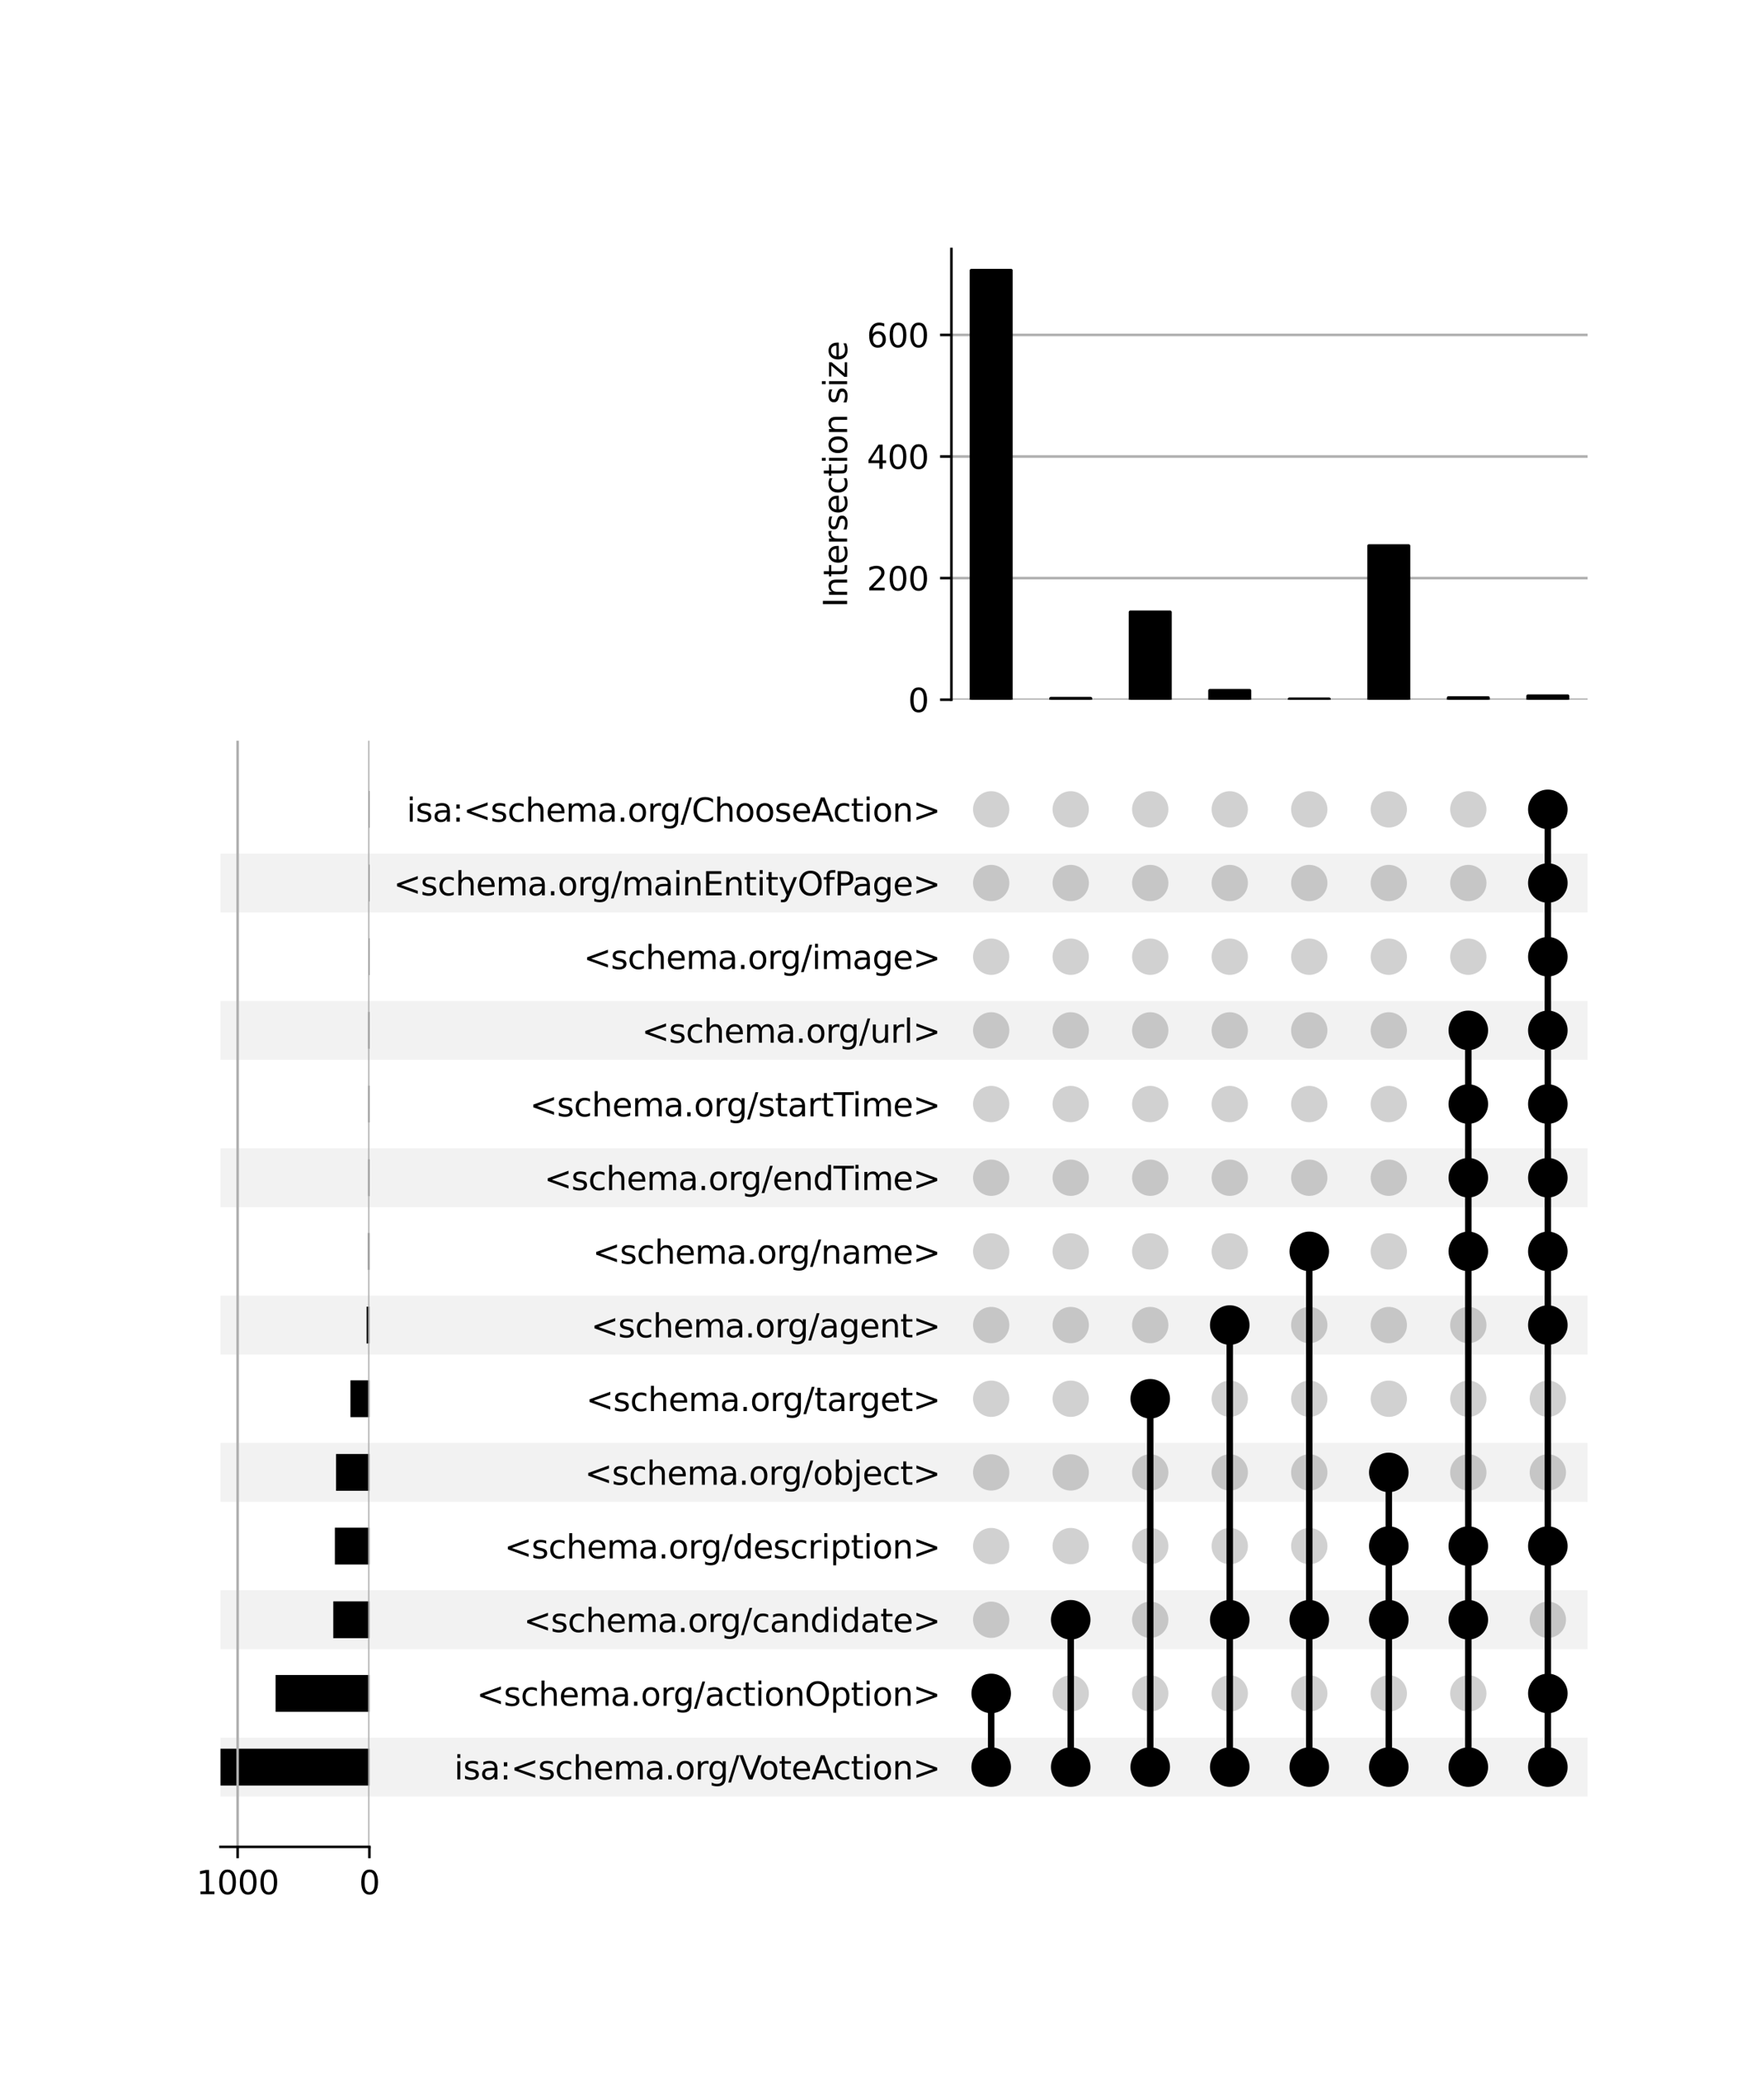 <?xml version="1.0" encoding="utf-8" standalone="no"?>
<!DOCTYPE svg PUBLIC "-//W3C//DTD SVG 1.1//EN"
  "http://www.w3.org/Graphics/SVG/1.1/DTD/svg11.dtd">
<svg xmlns:xlink="http://www.w3.org/1999/xlink" width="544pt" height="640pt" viewBox="0 0 544 640" xmlns="http://www.w3.org/2000/svg" version="1.1">
 <defs>
  <style type="text/css">*{stroke-linejoin: round; stroke-linecap: butt}</style>
 </defs>
 <g id="figure_1">
  <g id="patch_1">
   <path d="M 0 640 
L 544 640 
L 544 0 
L 0 0 
z
" style="fill: #ffffff"/>
  </g>
  <g id="axes_1">
   <g id="patch_2">
    <path d="M 68 554.092 
L 489.6 554.092 
L 489.6 535.915 
L 68 535.915 
z
" clip-path="url(#p12296c1cd5)" style="fill-opacity: 0.051"/>
   </g>
   <g id="patch_3">
    <path d="M 68 508.649 
L 489.6 508.649 
L 489.6 490.471 
L 68 490.471 
z
" clip-path="url(#p12296c1cd5)" style="fill-opacity: 0.051"/>
   </g>
   <g id="patch_4">
    <path d="M 68 463.205 
L 489.6 463.205 
L 489.6 445.027 
L 68 445.027 
z
" clip-path="url(#p12296c1cd5)" style="fill-opacity: 0.051"/>
   </g>
   <g id="patch_5">
    <path d="M 68 417.761 
L 489.6 417.761 
L 489.6 399.583 
L 68 399.583 
z
" clip-path="url(#p12296c1cd5)" style="fill-opacity: 0.051"/>
   </g>
   <g id="patch_6">
    <path d="M 68 372.317 
L 489.6 372.317 
L 489.6 354.14 
L 68 354.14 
z
" clip-path="url(#p12296c1cd5)" style="fill-opacity: 0.051"/>
   </g>
   <g id="patch_7">
    <path d="M 68 326.873 
L 489.6 326.873 
L 489.6 308.696 
L 68 308.696 
z
" clip-path="url(#p12296c1cd5)" style="fill-opacity: 0.051"/>
   </g>
   <g id="patch_8">
    <path d="M 68 281.43 
L 489.6 281.43 
L 489.6 263.252 
L 68 263.252 
z
" clip-path="url(#p12296c1cd5)" style="fill-opacity: 0.051"/>
   </g>
   <g id="matplotlib.axis_1"/>
   <g id="matplotlib.axis_2">
    <g id="ytick_1"/>
    <g id="ytick_2"/>
    <g id="ytick_3"/>
    <g id="ytick_4"/>
    <g id="ytick_5"/>
    <g id="ytick_6"/>
    <g id="ytick_7"/>
    <g id="ytick_8"/>
    <g id="ytick_9"/>
    <g id="ytick_10"/>
    <g id="ytick_11"/>
    <g id="ytick_12"/>
    <g id="ytick_13"/>
    <g id="ytick_14"/>
   </g>
  </g>
  <g id="axes_2">
   <g id="matplotlib.axis_3">
    <g id="ytick_15">
     <g id="line2d_1"/>
     <g id="text_1">
      <!-- isa:&lt;schema.org/VoteAction&gt; -->
      <g transform="translate(140.072 548.803) scale(0.1 -0.1)">
       <defs>
        <path id="DejaVuSans-69" d="M 603 3500 
L 1178 3500 
L 1178 0 
L 603 0 
L 603 3500 
z
M 603 4863 
L 1178 4863 
L 1178 4134 
L 603 4134 
L 603 4863 
z
" transform="scale(0.016)"/>
        <path id="DejaVuSans-73" d="M 2834 3397 
L 2834 2853 
Q 2591 2978 2328 3040 
Q 2066 3103 1784 3103 
Q 1356 3103 1142 2972 
Q 928 2841 928 2578 
Q 928 2378 1081 2264 
Q 1234 2150 1697 2047 
L 1894 2003 
Q 2506 1872 2764 1633 
Q 3022 1394 3022 966 
Q 3022 478 2636 193 
Q 2250 -91 1575 -91 
Q 1294 -91 989 -36 
Q 684 19 347 128 
L 347 722 
Q 666 556 975 473 
Q 1284 391 1588 391 
Q 1994 391 2212 530 
Q 2431 669 2431 922 
Q 2431 1156 2273 1281 
Q 2116 1406 1581 1522 
L 1381 1569 
Q 847 1681 609 1914 
Q 372 2147 372 2553 
Q 372 3047 722 3315 
Q 1072 3584 1716 3584 
Q 2034 3584 2315 3537 
Q 2597 3491 2834 3397 
z
" transform="scale(0.016)"/>
        <path id="DejaVuSans-61" d="M 2194 1759 
Q 1497 1759 1228 1600 
Q 959 1441 959 1056 
Q 959 750 1161 570 
Q 1363 391 1709 391 
Q 2188 391 2477 730 
Q 2766 1069 2766 1631 
L 2766 1759 
L 2194 1759 
z
M 3341 1997 
L 3341 0 
L 2766 0 
L 2766 531 
Q 2569 213 2275 61 
Q 1981 -91 1556 -91 
Q 1019 -91 701 211 
Q 384 513 384 1019 
Q 384 1609 779 1909 
Q 1175 2209 1959 2209 
L 2766 2209 
L 2766 2266 
Q 2766 2663 2505 2880 
Q 2244 3097 1772 3097 
Q 1472 3097 1187 3025 
Q 903 2953 641 2809 
L 641 3341 
Q 956 3463 1253 3523 
Q 1550 3584 1831 3584 
Q 2591 3584 2966 3190 
Q 3341 2797 3341 1997 
z
" transform="scale(0.016)"/>
        <path id="DejaVuSans-3a" d="M 750 794 
L 1409 794 
L 1409 0 
L 750 0 
L 750 794 
z
M 750 3309 
L 1409 3309 
L 1409 2516 
L 750 2516 
L 750 3309 
z
" transform="scale(0.016)"/>
        <path id="DejaVuSans-3c" d="M 4684 3150 
L 1459 2003 
L 4684 863 
L 4684 294 
L 678 1747 
L 678 2266 
L 4684 3719 
L 4684 3150 
z
" transform="scale(0.016)"/>
        <path id="DejaVuSans-63" d="M 3122 3366 
L 3122 2828 
Q 2878 2963 2633 3030 
Q 2388 3097 2138 3097 
Q 1578 3097 1268 2742 
Q 959 2388 959 1747 
Q 959 1106 1268 751 
Q 1578 397 2138 397 
Q 2388 397 2633 464 
Q 2878 531 3122 666 
L 3122 134 
Q 2881 22 2623 -34 
Q 2366 -91 2075 -91 
Q 1284 -91 818 406 
Q 353 903 353 1747 
Q 353 2603 823 3093 
Q 1294 3584 2113 3584 
Q 2378 3584 2631 3529 
Q 2884 3475 3122 3366 
z
" transform="scale(0.016)"/>
        <path id="DejaVuSans-68" d="M 3513 2113 
L 3513 0 
L 2938 0 
L 2938 2094 
Q 2938 2591 2744 2837 
Q 2550 3084 2163 3084 
Q 1697 3084 1428 2787 
Q 1159 2491 1159 1978 
L 1159 0 
L 581 0 
L 581 4863 
L 1159 4863 
L 1159 2956 
Q 1366 3272 1645 3428 
Q 1925 3584 2291 3584 
Q 2894 3584 3203 3211 
Q 3513 2838 3513 2113 
z
" transform="scale(0.016)"/>
        <path id="DejaVuSans-65" d="M 3597 1894 
L 3597 1613 
L 953 1613 
Q 991 1019 1311 708 
Q 1631 397 2203 397 
Q 2534 397 2845 478 
Q 3156 559 3463 722 
L 3463 178 
Q 3153 47 2828 -22 
Q 2503 -91 2169 -91 
Q 1331 -91 842 396 
Q 353 884 353 1716 
Q 353 2575 817 3079 
Q 1281 3584 2069 3584 
Q 2775 3584 3186 3129 
Q 3597 2675 3597 1894 
z
M 3022 2063 
Q 3016 2534 2758 2815 
Q 2500 3097 2075 3097 
Q 1594 3097 1305 2825 
Q 1016 2553 972 2059 
L 3022 2063 
z
" transform="scale(0.016)"/>
        <path id="DejaVuSans-6d" d="M 3328 2828 
Q 3544 3216 3844 3400 
Q 4144 3584 4550 3584 
Q 5097 3584 5394 3201 
Q 5691 2819 5691 2113 
L 5691 0 
L 5113 0 
L 5113 2094 
Q 5113 2597 4934 2840 
Q 4756 3084 4391 3084 
Q 3944 3084 3684 2787 
Q 3425 2491 3425 1978 
L 3425 0 
L 2847 0 
L 2847 2094 
Q 2847 2600 2669 2842 
Q 2491 3084 2119 3084 
Q 1678 3084 1418 2786 
Q 1159 2488 1159 1978 
L 1159 0 
L 581 0 
L 581 3500 
L 1159 3500 
L 1159 2956 
Q 1356 3278 1631 3431 
Q 1906 3584 2284 3584 
Q 2666 3584 2933 3390 
Q 3200 3197 3328 2828 
z
" transform="scale(0.016)"/>
        <path id="DejaVuSans-2e" d="M 684 794 
L 1344 794 
L 1344 0 
L 684 0 
L 684 794 
z
" transform="scale(0.016)"/>
        <path id="DejaVuSans-6f" d="M 1959 3097 
Q 1497 3097 1228 2736 
Q 959 2375 959 1747 
Q 959 1119 1226 758 
Q 1494 397 1959 397 
Q 2419 397 2687 759 
Q 2956 1122 2956 1747 
Q 2956 2369 2687 2733 
Q 2419 3097 1959 3097 
z
M 1959 3584 
Q 2709 3584 3137 3096 
Q 3566 2609 3566 1747 
Q 3566 888 3137 398 
Q 2709 -91 1959 -91 
Q 1206 -91 779 398 
Q 353 888 353 1747 
Q 353 2609 779 3096 
Q 1206 3584 1959 3584 
z
" transform="scale(0.016)"/>
        <path id="DejaVuSans-72" d="M 2631 2963 
Q 2534 3019 2420 3045 
Q 2306 3072 2169 3072 
Q 1681 3072 1420 2755 
Q 1159 2438 1159 1844 
L 1159 0 
L 581 0 
L 581 3500 
L 1159 3500 
L 1159 2956 
Q 1341 3275 1631 3429 
Q 1922 3584 2338 3584 
Q 2397 3584 2469 3576 
Q 2541 3569 2628 3553 
L 2631 2963 
z
" transform="scale(0.016)"/>
        <path id="DejaVuSans-67" d="M 2906 1791 
Q 2906 2416 2648 2759 
Q 2391 3103 1925 3103 
Q 1463 3103 1205 2759 
Q 947 2416 947 1791 
Q 947 1169 1205 825 
Q 1463 481 1925 481 
Q 2391 481 2648 825 
Q 2906 1169 2906 1791 
z
M 3481 434 
Q 3481 -459 3084 -895 
Q 2688 -1331 1869 -1331 
Q 1566 -1331 1297 -1286 
Q 1028 -1241 775 -1147 
L 775 -588 
Q 1028 -725 1275 -790 
Q 1522 -856 1778 -856 
Q 2344 -856 2625 -561 
Q 2906 -266 2906 331 
L 2906 616 
Q 2728 306 2450 153 
Q 2172 0 1784 0 
Q 1141 0 747 490 
Q 353 981 353 1791 
Q 353 2603 747 3093 
Q 1141 3584 1784 3584 
Q 2172 3584 2450 3431 
Q 2728 3278 2906 2969 
L 2906 3500 
L 3481 3500 
L 3481 434 
z
" transform="scale(0.016)"/>
        <path id="DejaVuSans-2f" d="M 1625 4666 
L 2156 4666 
L 531 -594 
L 0 -594 
L 1625 4666 
z
" transform="scale(0.016)"/>
        <path id="DejaVuSans-56" d="M 1831 0 
L 50 4666 
L 709 4666 
L 2188 738 
L 3669 4666 
L 4325 4666 
L 2547 0 
L 1831 0 
z
" transform="scale(0.016)"/>
        <path id="DejaVuSans-74" d="M 1172 4494 
L 1172 3500 
L 2356 3500 
L 2356 3053 
L 1172 3053 
L 1172 1153 
Q 1172 725 1289 603 
Q 1406 481 1766 481 
L 2356 481 
L 2356 0 
L 1766 0 
Q 1100 0 847 248 
Q 594 497 594 1153 
L 594 3053 
L 172 3053 
L 172 3500 
L 594 3500 
L 594 4494 
L 1172 4494 
z
" transform="scale(0.016)"/>
        <path id="DejaVuSans-41" d="M 2188 4044 
L 1331 1722 
L 3047 1722 
L 2188 4044 
z
M 1831 4666 
L 2547 4666 
L 4325 0 
L 3669 0 
L 3244 1197 
L 1141 1197 
L 716 0 
L 50 0 
L 1831 4666 
z
" transform="scale(0.016)"/>
        <path id="DejaVuSans-6e" d="M 3513 2113 
L 3513 0 
L 2938 0 
L 2938 2094 
Q 2938 2591 2744 2837 
Q 2550 3084 2163 3084 
Q 1697 3084 1428 2787 
Q 1159 2491 1159 1978 
L 1159 0 
L 581 0 
L 581 3500 
L 1159 3500 
L 1159 2956 
Q 1366 3272 1645 3428 
Q 1925 3584 2291 3584 
Q 2894 3584 3203 3211 
Q 3513 2838 3513 2113 
z
" transform="scale(0.016)"/>
        <path id="DejaVuSans-3e" d="M 678 3150 
L 678 3719 
L 4684 2266 
L 4684 1747 
L 678 294 
L 678 863 
L 3897 2003 
L 678 3150 
z
" transform="scale(0.016)"/>
       </defs>
       <use xlink:href="#DejaVuSans-69"/>
       <use xlink:href="#DejaVuSans-73" x="27.783"/>
       <use xlink:href="#DejaVuSans-61" x="79.883"/>
       <use xlink:href="#DejaVuSans-3a" x="141.162"/>
       <use xlink:href="#DejaVuSans-3c" x="174.854"/>
       <use xlink:href="#DejaVuSans-73" x="258.643"/>
       <use xlink:href="#DejaVuSans-63" x="310.742"/>
       <use xlink:href="#DejaVuSans-68" x="365.723"/>
       <use xlink:href="#DejaVuSans-65" x="429.102"/>
       <use xlink:href="#DejaVuSans-6d" x="490.625"/>
       <use xlink:href="#DejaVuSans-61" x="588.037"/>
       <use xlink:href="#DejaVuSans-2e" x="649.316"/>
       <use xlink:href="#DejaVuSans-6f" x="681.104"/>
       <use xlink:href="#DejaVuSans-72" x="742.285"/>
       <use xlink:href="#DejaVuSans-67" x="781.648"/>
       <use xlink:href="#DejaVuSans-2f" x="845.125"/>
       <use xlink:href="#DejaVuSans-56" x="878.816"/>
       <use xlink:href="#DejaVuSans-6f" x="939.475"/>
       <use xlink:href="#DejaVuSans-74" x="1000.656"/>
       <use xlink:href="#DejaVuSans-65" x="1039.865"/>
       <use xlink:href="#DejaVuSans-41" x="1101.389"/>
       <use xlink:href="#DejaVuSans-63" x="1168.047"/>
       <use xlink:href="#DejaVuSans-74" x="1223.027"/>
       <use xlink:href="#DejaVuSans-69" x="1262.236"/>
       <use xlink:href="#DejaVuSans-6f" x="1290.02"/>
       <use xlink:href="#DejaVuSans-6e" x="1351.201"/>
       <use xlink:href="#DejaVuSans-3e" x="1414.58"/>
      </g>
     </g>
    </g>
    <g id="ytick_16">
     <g id="line2d_2"/>
     <g id="text_2">
      <!-- &lt;schema.org/actionOption&gt; -->
      <g transform="translate(146.977 526.081) scale(0.1 -0.1)">
       <defs>
        <path id="DejaVuSans-4f" d="M 2522 4238 
Q 1834 4238 1429 3725 
Q 1025 3213 1025 2328 
Q 1025 1447 1429 934 
Q 1834 422 2522 422 
Q 3209 422 3611 934 
Q 4013 1447 4013 2328 
Q 4013 3213 3611 3725 
Q 3209 4238 2522 4238 
z
M 2522 4750 
Q 3503 4750 4090 4092 
Q 4678 3434 4678 2328 
Q 4678 1225 4090 567 
Q 3503 -91 2522 -91 
Q 1538 -91 948 565 
Q 359 1222 359 2328 
Q 359 3434 948 4092 
Q 1538 4750 2522 4750 
z
" transform="scale(0.016)"/>
        <path id="DejaVuSans-70" d="M 1159 525 
L 1159 -1331 
L 581 -1331 
L 581 3500 
L 1159 3500 
L 1159 2969 
Q 1341 3281 1617 3432 
Q 1894 3584 2278 3584 
Q 2916 3584 3314 3078 
Q 3713 2572 3713 1747 
Q 3713 922 3314 415 
Q 2916 -91 2278 -91 
Q 1894 -91 1617 61 
Q 1341 213 1159 525 
z
M 3116 1747 
Q 3116 2381 2855 2742 
Q 2594 3103 2138 3103 
Q 1681 3103 1420 2742 
Q 1159 2381 1159 1747 
Q 1159 1113 1420 752 
Q 1681 391 2138 391 
Q 2594 391 2855 752 
Q 3116 1113 3116 1747 
z
" transform="scale(0.016)"/>
       </defs>
       <use xlink:href="#DejaVuSans-3c"/>
       <use xlink:href="#DejaVuSans-73" x="83.789"/>
       <use xlink:href="#DejaVuSans-63" x="135.889"/>
       <use xlink:href="#DejaVuSans-68" x="190.869"/>
       <use xlink:href="#DejaVuSans-65" x="254.248"/>
       <use xlink:href="#DejaVuSans-6d" x="315.771"/>
       <use xlink:href="#DejaVuSans-61" x="413.184"/>
       <use xlink:href="#DejaVuSans-2e" x="474.463"/>
       <use xlink:href="#DejaVuSans-6f" x="506.25"/>
       <use xlink:href="#DejaVuSans-72" x="567.432"/>
       <use xlink:href="#DejaVuSans-67" x="606.795"/>
       <use xlink:href="#DejaVuSans-2f" x="670.271"/>
       <use xlink:href="#DejaVuSans-61" x="703.963"/>
       <use xlink:href="#DejaVuSans-63" x="765.242"/>
       <use xlink:href="#DejaVuSans-74" x="820.223"/>
       <use xlink:href="#DejaVuSans-69" x="859.432"/>
       <use xlink:href="#DejaVuSans-6f" x="887.215"/>
       <use xlink:href="#DejaVuSans-6e" x="948.396"/>
       <use xlink:href="#DejaVuSans-4f" x="1011.775"/>
       <use xlink:href="#DejaVuSans-70" x="1090.486"/>
       <use xlink:href="#DejaVuSans-74" x="1153.963"/>
       <use xlink:href="#DejaVuSans-69" x="1193.172"/>
       <use xlink:href="#DejaVuSans-6f" x="1220.955"/>
       <use xlink:href="#DejaVuSans-6e" x="1282.137"/>
       <use xlink:href="#DejaVuSans-3e" x="1345.516"/>
      </g>
     </g>
    </g>
    <g id="ytick_17">
     <g id="line2d_3"/>
     <g id="text_3">
      <!-- &lt;schema.org/candidate&gt; -->
      <g transform="translate(161.493 503.359) scale(0.1 -0.1)">
       <defs>
        <path id="DejaVuSans-64" d="M 2906 2969 
L 2906 4863 
L 3481 4863 
L 3481 0 
L 2906 0 
L 2906 525 
Q 2725 213 2448 61 
Q 2172 -91 1784 -91 
Q 1150 -91 751 415 
Q 353 922 353 1747 
Q 353 2572 751 3078 
Q 1150 3584 1784 3584 
Q 2172 3584 2448 3432 
Q 2725 3281 2906 2969 
z
M 947 1747 
Q 947 1113 1208 752 
Q 1469 391 1925 391 
Q 2381 391 2643 752 
Q 2906 1113 2906 1747 
Q 2906 2381 2643 2742 
Q 2381 3103 1925 3103 
Q 1469 3103 1208 2742 
Q 947 2381 947 1747 
z
" transform="scale(0.016)"/>
       </defs>
       <use xlink:href="#DejaVuSans-3c"/>
       <use xlink:href="#DejaVuSans-73" x="83.789"/>
       <use xlink:href="#DejaVuSans-63" x="135.889"/>
       <use xlink:href="#DejaVuSans-68" x="190.869"/>
       <use xlink:href="#DejaVuSans-65" x="254.248"/>
       <use xlink:href="#DejaVuSans-6d" x="315.771"/>
       <use xlink:href="#DejaVuSans-61" x="413.184"/>
       <use xlink:href="#DejaVuSans-2e" x="474.463"/>
       <use xlink:href="#DejaVuSans-6f" x="506.25"/>
       <use xlink:href="#DejaVuSans-72" x="567.432"/>
       <use xlink:href="#DejaVuSans-67" x="606.795"/>
       <use xlink:href="#DejaVuSans-2f" x="670.271"/>
       <use xlink:href="#DejaVuSans-63" x="703.963"/>
       <use xlink:href="#DejaVuSans-61" x="758.943"/>
       <use xlink:href="#DejaVuSans-6e" x="820.223"/>
       <use xlink:href="#DejaVuSans-64" x="883.602"/>
       <use xlink:href="#DejaVuSans-69" x="947.078"/>
       <use xlink:href="#DejaVuSans-64" x="974.861"/>
       <use xlink:href="#DejaVuSans-61" x="1038.338"/>
       <use xlink:href="#DejaVuSans-74" x="1099.617"/>
       <use xlink:href="#DejaVuSans-65" x="1138.826"/>
       <use xlink:href="#DejaVuSans-3e" x="1200.35"/>
      </g>
     </g>
    </g>
    <g id="ytick_18">
     <g id="line2d_4"/>
     <g id="text_4">
      <!-- &lt;schema.org/description&gt; -->
      <g transform="translate(155.532 480.637) scale(0.1 -0.1)">
       <use xlink:href="#DejaVuSans-3c"/>
       <use xlink:href="#DejaVuSans-73" x="83.789"/>
       <use xlink:href="#DejaVuSans-63" x="135.889"/>
       <use xlink:href="#DejaVuSans-68" x="190.869"/>
       <use xlink:href="#DejaVuSans-65" x="254.248"/>
       <use xlink:href="#DejaVuSans-6d" x="315.771"/>
       <use xlink:href="#DejaVuSans-61" x="413.184"/>
       <use xlink:href="#DejaVuSans-2e" x="474.463"/>
       <use xlink:href="#DejaVuSans-6f" x="506.25"/>
       <use xlink:href="#DejaVuSans-72" x="567.432"/>
       <use xlink:href="#DejaVuSans-67" x="606.795"/>
       <use xlink:href="#DejaVuSans-2f" x="670.271"/>
       <use xlink:href="#DejaVuSans-64" x="703.963"/>
       <use xlink:href="#DejaVuSans-65" x="767.439"/>
       <use xlink:href="#DejaVuSans-73" x="828.963"/>
       <use xlink:href="#DejaVuSans-63" x="881.062"/>
       <use xlink:href="#DejaVuSans-72" x="936.043"/>
       <use xlink:href="#DejaVuSans-69" x="977.156"/>
       <use xlink:href="#DejaVuSans-70" x="1004.939"/>
       <use xlink:href="#DejaVuSans-74" x="1068.416"/>
       <use xlink:href="#DejaVuSans-69" x="1107.625"/>
       <use xlink:href="#DejaVuSans-6f" x="1135.408"/>
       <use xlink:href="#DejaVuSans-6e" x="1196.59"/>
       <use xlink:href="#DejaVuSans-3e" x="1259.969"/>
      </g>
     </g>
    </g>
    <g id="ytick_19">
     <g id="line2d_5"/>
     <g id="text_5">
      <!-- &lt;schema.org/object&gt; -->
      <g transform="translate(180.316 457.915) scale(0.1 -0.1)">
       <defs>
        <path id="DejaVuSans-62" d="M 3116 1747 
Q 3116 2381 2855 2742 
Q 2594 3103 2138 3103 
Q 1681 3103 1420 2742 
Q 1159 2381 1159 1747 
Q 1159 1113 1420 752 
Q 1681 391 2138 391 
Q 2594 391 2855 752 
Q 3116 1113 3116 1747 
z
M 1159 2969 
Q 1341 3281 1617 3432 
Q 1894 3584 2278 3584 
Q 2916 3584 3314 3078 
Q 3713 2572 3713 1747 
Q 3713 922 3314 415 
Q 2916 -91 2278 -91 
Q 1894 -91 1617 61 
Q 1341 213 1159 525 
L 1159 0 
L 581 0 
L 581 4863 
L 1159 4863 
L 1159 2969 
z
" transform="scale(0.016)"/>
        <path id="DejaVuSans-6a" d="M 603 3500 
L 1178 3500 
L 1178 -63 
Q 1178 -731 923 -1031 
Q 669 -1331 103 -1331 
L -116 -1331 
L -116 -844 
L 38 -844 
Q 366 -844 484 -692 
Q 603 -541 603 -63 
L 603 3500 
z
M 603 4863 
L 1178 4863 
L 1178 4134 
L 603 4134 
L 603 4863 
z
" transform="scale(0.016)"/>
       </defs>
       <use xlink:href="#DejaVuSans-3c"/>
       <use xlink:href="#DejaVuSans-73" x="83.789"/>
       <use xlink:href="#DejaVuSans-63" x="135.889"/>
       <use xlink:href="#DejaVuSans-68" x="190.869"/>
       <use xlink:href="#DejaVuSans-65" x="254.248"/>
       <use xlink:href="#DejaVuSans-6d" x="315.771"/>
       <use xlink:href="#DejaVuSans-61" x="413.184"/>
       <use xlink:href="#DejaVuSans-2e" x="474.463"/>
       <use xlink:href="#DejaVuSans-6f" x="506.25"/>
       <use xlink:href="#DejaVuSans-72" x="567.432"/>
       <use xlink:href="#DejaVuSans-67" x="606.795"/>
       <use xlink:href="#DejaVuSans-2f" x="670.271"/>
       <use xlink:href="#DejaVuSans-6f" x="703.963"/>
       <use xlink:href="#DejaVuSans-62" x="765.145"/>
       <use xlink:href="#DejaVuSans-6a" x="828.621"/>
       <use xlink:href="#DejaVuSans-65" x="856.404"/>
       <use xlink:href="#DejaVuSans-63" x="917.928"/>
       <use xlink:href="#DejaVuSans-74" x="972.908"/>
       <use xlink:href="#DejaVuSans-3e" x="1012.117"/>
      </g>
     </g>
    </g>
    <g id="ytick_20">
     <g id="line2d_6"/>
     <g id="text_6">
      <!-- &lt;schema.org/target&gt; -->
      <g transform="translate(180.727 435.193) scale(0.1 -0.1)">
       <use xlink:href="#DejaVuSans-3c"/>
       <use xlink:href="#DejaVuSans-73" x="83.789"/>
       <use xlink:href="#DejaVuSans-63" x="135.889"/>
       <use xlink:href="#DejaVuSans-68" x="190.869"/>
       <use xlink:href="#DejaVuSans-65" x="254.248"/>
       <use xlink:href="#DejaVuSans-6d" x="315.771"/>
       <use xlink:href="#DejaVuSans-61" x="413.184"/>
       <use xlink:href="#DejaVuSans-2e" x="474.463"/>
       <use xlink:href="#DejaVuSans-6f" x="506.25"/>
       <use xlink:href="#DejaVuSans-72" x="567.432"/>
       <use xlink:href="#DejaVuSans-67" x="606.795"/>
       <use xlink:href="#DejaVuSans-2f" x="670.271"/>
       <use xlink:href="#DejaVuSans-74" x="703.963"/>
       <use xlink:href="#DejaVuSans-61" x="743.172"/>
       <use xlink:href="#DejaVuSans-72" x="804.451"/>
       <use xlink:href="#DejaVuSans-67" x="843.814"/>
       <use xlink:href="#DejaVuSans-65" x="907.291"/>
       <use xlink:href="#DejaVuSans-74" x="968.814"/>
       <use xlink:href="#DejaVuSans-3e" x="1008.023"/>
      </g>
     </g>
    </g>
    <g id="ytick_21">
     <g id="line2d_7"/>
     <g id="text_7">
      <!-- &lt;schema.org/agent&gt; -->
      <g transform="translate(182.246 412.471) scale(0.1 -0.1)">
       <use xlink:href="#DejaVuSans-3c"/>
       <use xlink:href="#DejaVuSans-73" x="83.789"/>
       <use xlink:href="#DejaVuSans-63" x="135.889"/>
       <use xlink:href="#DejaVuSans-68" x="190.869"/>
       <use xlink:href="#DejaVuSans-65" x="254.248"/>
       <use xlink:href="#DejaVuSans-6d" x="315.771"/>
       <use xlink:href="#DejaVuSans-61" x="413.184"/>
       <use xlink:href="#DejaVuSans-2e" x="474.463"/>
       <use xlink:href="#DejaVuSans-6f" x="506.25"/>
       <use xlink:href="#DejaVuSans-72" x="567.432"/>
       <use xlink:href="#DejaVuSans-67" x="606.795"/>
       <use xlink:href="#DejaVuSans-2f" x="670.271"/>
       <use xlink:href="#DejaVuSans-61" x="703.963"/>
       <use xlink:href="#DejaVuSans-67" x="765.242"/>
       <use xlink:href="#DejaVuSans-65" x="828.719"/>
       <use xlink:href="#DejaVuSans-6e" x="890.242"/>
       <use xlink:href="#DejaVuSans-74" x="953.621"/>
       <use xlink:href="#DejaVuSans-3e" x="992.83"/>
      </g>
     </g>
    </g>
    <g id="ytick_22">
     <g id="line2d_8"/>
     <g id="text_8">
      <!-- &lt;schema.org/name&gt; -->
      <g transform="translate(182.774 389.75) scale(0.1 -0.1)">
       <use xlink:href="#DejaVuSans-3c"/>
       <use xlink:href="#DejaVuSans-73" x="83.789"/>
       <use xlink:href="#DejaVuSans-63" x="135.889"/>
       <use xlink:href="#DejaVuSans-68" x="190.869"/>
       <use xlink:href="#DejaVuSans-65" x="254.248"/>
       <use xlink:href="#DejaVuSans-6d" x="315.771"/>
       <use xlink:href="#DejaVuSans-61" x="413.184"/>
       <use xlink:href="#DejaVuSans-2e" x="474.463"/>
       <use xlink:href="#DejaVuSans-6f" x="506.25"/>
       <use xlink:href="#DejaVuSans-72" x="567.432"/>
       <use xlink:href="#DejaVuSans-67" x="606.795"/>
       <use xlink:href="#DejaVuSans-2f" x="670.271"/>
       <use xlink:href="#DejaVuSans-6e" x="703.963"/>
       <use xlink:href="#DejaVuSans-61" x="767.342"/>
       <use xlink:href="#DejaVuSans-6d" x="828.621"/>
       <use xlink:href="#DejaVuSans-65" x="926.033"/>
       <use xlink:href="#DejaVuSans-3e" x="987.557"/>
      </g>
     </g>
    </g>
    <g id="ytick_23">
     <g id="line2d_9"/>
     <g id="text_9">
      <!-- &lt;schema.org/endTime&gt; -->
      <g transform="translate(167.827 367.028) scale(0.1 -0.1)">
       <defs>
        <path id="DejaVuSans-54" d="M -19 4666 
L 3928 4666 
L 3928 4134 
L 2272 4134 
L 2272 0 
L 1638 0 
L 1638 4134 
L -19 4134 
L -19 4666 
z
" transform="scale(0.016)"/>
       </defs>
       <use xlink:href="#DejaVuSans-3c"/>
       <use xlink:href="#DejaVuSans-73" x="83.789"/>
       <use xlink:href="#DejaVuSans-63" x="135.889"/>
       <use xlink:href="#DejaVuSans-68" x="190.869"/>
       <use xlink:href="#DejaVuSans-65" x="254.248"/>
       <use xlink:href="#DejaVuSans-6d" x="315.771"/>
       <use xlink:href="#DejaVuSans-61" x="413.184"/>
       <use xlink:href="#DejaVuSans-2e" x="474.463"/>
       <use xlink:href="#DejaVuSans-6f" x="506.25"/>
       <use xlink:href="#DejaVuSans-72" x="567.432"/>
       <use xlink:href="#DejaVuSans-67" x="606.795"/>
       <use xlink:href="#DejaVuSans-2f" x="670.271"/>
       <use xlink:href="#DejaVuSans-65" x="703.963"/>
       <use xlink:href="#DejaVuSans-6e" x="765.486"/>
       <use xlink:href="#DejaVuSans-64" x="828.865"/>
       <use xlink:href="#DejaVuSans-54" x="892.342"/>
       <use xlink:href="#DejaVuSans-69" x="950.301"/>
       <use xlink:href="#DejaVuSans-6d" x="978.084"/>
       <use xlink:href="#DejaVuSans-65" x="1075.496"/>
       <use xlink:href="#DejaVuSans-3e" x="1137.02"/>
      </g>
     </g>
    </g>
    <g id="ytick_24">
     <g id="line2d_10"/>
     <g id="text_10">
      <!-- &lt;schema.org/startTime&gt; -->
      <g transform="translate(163.377 344.306) scale(0.1 -0.1)">
       <use xlink:href="#DejaVuSans-3c"/>
       <use xlink:href="#DejaVuSans-73" x="83.789"/>
       <use xlink:href="#DejaVuSans-63" x="135.889"/>
       <use xlink:href="#DejaVuSans-68" x="190.869"/>
       <use xlink:href="#DejaVuSans-65" x="254.248"/>
       <use xlink:href="#DejaVuSans-6d" x="315.771"/>
       <use xlink:href="#DejaVuSans-61" x="413.184"/>
       <use xlink:href="#DejaVuSans-2e" x="474.463"/>
       <use xlink:href="#DejaVuSans-6f" x="506.25"/>
       <use xlink:href="#DejaVuSans-72" x="567.432"/>
       <use xlink:href="#DejaVuSans-67" x="606.795"/>
       <use xlink:href="#DejaVuSans-2f" x="670.271"/>
       <use xlink:href="#DejaVuSans-73" x="703.963"/>
       <use xlink:href="#DejaVuSans-74" x="756.062"/>
       <use xlink:href="#DejaVuSans-61" x="795.271"/>
       <use xlink:href="#DejaVuSans-72" x="856.551"/>
       <use xlink:href="#DejaVuSans-74" x="897.664"/>
       <use xlink:href="#DejaVuSans-54" x="936.873"/>
       <use xlink:href="#DejaVuSans-69" x="994.832"/>
       <use xlink:href="#DejaVuSans-6d" x="1022.615"/>
       <use xlink:href="#DejaVuSans-65" x="1120.027"/>
       <use xlink:href="#DejaVuSans-3e" x="1181.551"/>
      </g>
     </g>
    </g>
    <g id="ytick_25">
     <g id="line2d_11"/>
     <g id="text_11">
      <!-- &lt;schema.org/url&gt; -->
      <g transform="translate(197.907 321.584) scale(0.1 -0.1)">
       <defs>
        <path id="DejaVuSans-75" d="M 544 1381 
L 544 3500 
L 1119 3500 
L 1119 1403 
Q 1119 906 1312 657 
Q 1506 409 1894 409 
Q 2359 409 2629 706 
Q 2900 1003 2900 1516 
L 2900 3500 
L 3475 3500 
L 3475 0 
L 2900 0 
L 2900 538 
Q 2691 219 2414 64 
Q 2138 -91 1772 -91 
Q 1169 -91 856 284 
Q 544 659 544 1381 
z
M 1991 3584 
L 1991 3584 
z
" transform="scale(0.016)"/>
        <path id="DejaVuSans-6c" d="M 603 4863 
L 1178 4863 
L 1178 0 
L 603 0 
L 603 4863 
z
" transform="scale(0.016)"/>
       </defs>
       <use xlink:href="#DejaVuSans-3c"/>
       <use xlink:href="#DejaVuSans-73" x="83.789"/>
       <use xlink:href="#DejaVuSans-63" x="135.889"/>
       <use xlink:href="#DejaVuSans-68" x="190.869"/>
       <use xlink:href="#DejaVuSans-65" x="254.248"/>
       <use xlink:href="#DejaVuSans-6d" x="315.771"/>
       <use xlink:href="#DejaVuSans-61" x="413.184"/>
       <use xlink:href="#DejaVuSans-2e" x="474.463"/>
       <use xlink:href="#DejaVuSans-6f" x="506.25"/>
       <use xlink:href="#DejaVuSans-72" x="567.432"/>
       <use xlink:href="#DejaVuSans-67" x="606.795"/>
       <use xlink:href="#DejaVuSans-2f" x="670.271"/>
       <use xlink:href="#DejaVuSans-75" x="703.963"/>
       <use xlink:href="#DejaVuSans-72" x="767.342"/>
       <use xlink:href="#DejaVuSans-6c" x="808.455"/>
       <use xlink:href="#DejaVuSans-3e" x="836.238"/>
      </g>
     </g>
    </g>
    <g id="ytick_26">
     <g id="line2d_12"/>
     <g id="text_12">
      <!-- &lt;schema.org/image&gt; -->
      <g transform="translate(179.985 298.862) scale(0.1 -0.1)">
       <use xlink:href="#DejaVuSans-3c"/>
       <use xlink:href="#DejaVuSans-73" x="83.789"/>
       <use xlink:href="#DejaVuSans-63" x="135.889"/>
       <use xlink:href="#DejaVuSans-68" x="190.869"/>
       <use xlink:href="#DejaVuSans-65" x="254.248"/>
       <use xlink:href="#DejaVuSans-6d" x="315.771"/>
       <use xlink:href="#DejaVuSans-61" x="413.184"/>
       <use xlink:href="#DejaVuSans-2e" x="474.463"/>
       <use xlink:href="#DejaVuSans-6f" x="506.25"/>
       <use xlink:href="#DejaVuSans-72" x="567.432"/>
       <use xlink:href="#DejaVuSans-67" x="606.795"/>
       <use xlink:href="#DejaVuSans-2f" x="670.271"/>
       <use xlink:href="#DejaVuSans-69" x="703.963"/>
       <use xlink:href="#DejaVuSans-6d" x="731.746"/>
       <use xlink:href="#DejaVuSans-61" x="829.158"/>
       <use xlink:href="#DejaVuSans-67" x="890.438"/>
       <use xlink:href="#DejaVuSans-65" x="953.914"/>
       <use xlink:href="#DejaVuSans-3e" x="1015.438"/>
      </g>
     </g>
    </g>
    <g id="ytick_27">
     <g id="line2d_13"/>
     <g id="text_13">
      <!-- &lt;schema.org/mainEntityOfPage&gt; -->
      <g transform="translate(121.354 276.14) scale(0.1 -0.1)">
       <defs>
        <path id="DejaVuSans-45" d="M 628 4666 
L 3578 4666 
L 3578 4134 
L 1259 4134 
L 1259 2753 
L 3481 2753 
L 3481 2222 
L 1259 2222 
L 1259 531 
L 3634 531 
L 3634 0 
L 628 0 
L 628 4666 
z
" transform="scale(0.016)"/>
        <path id="DejaVuSans-79" d="M 2059 -325 
Q 1816 -950 1584 -1140 
Q 1353 -1331 966 -1331 
L 506 -1331 
L 506 -850 
L 844 -850 
Q 1081 -850 1212 -737 
Q 1344 -625 1503 -206 
L 1606 56 
L 191 3500 
L 800 3500 
L 1894 763 
L 2988 3500 
L 3597 3500 
L 2059 -325 
z
" transform="scale(0.016)"/>
        <path id="DejaVuSans-66" d="M 2375 4863 
L 2375 4384 
L 1825 4384 
Q 1516 4384 1395 4259 
Q 1275 4134 1275 3809 
L 1275 3500 
L 2222 3500 
L 2222 3053 
L 1275 3053 
L 1275 0 
L 697 0 
L 697 3053 
L 147 3053 
L 147 3500 
L 697 3500 
L 697 3744 
Q 697 4328 969 4595 
Q 1241 4863 1831 4863 
L 2375 4863 
z
" transform="scale(0.016)"/>
        <path id="DejaVuSans-50" d="M 1259 4147 
L 1259 2394 
L 2053 2394 
Q 2494 2394 2734 2622 
Q 2975 2850 2975 3272 
Q 2975 3691 2734 3919 
Q 2494 4147 2053 4147 
L 1259 4147 
z
M 628 4666 
L 2053 4666 
Q 2838 4666 3239 4311 
Q 3641 3956 3641 3272 
Q 3641 2581 3239 2228 
Q 2838 1875 2053 1875 
L 1259 1875 
L 1259 0 
L 628 0 
L 628 4666 
z
" transform="scale(0.016)"/>
       </defs>
       <use xlink:href="#DejaVuSans-3c"/>
       <use xlink:href="#DejaVuSans-73" x="83.789"/>
       <use xlink:href="#DejaVuSans-63" x="135.889"/>
       <use xlink:href="#DejaVuSans-68" x="190.869"/>
       <use xlink:href="#DejaVuSans-65" x="254.248"/>
       <use xlink:href="#DejaVuSans-6d" x="315.771"/>
       <use xlink:href="#DejaVuSans-61" x="413.184"/>
       <use xlink:href="#DejaVuSans-2e" x="474.463"/>
       <use xlink:href="#DejaVuSans-6f" x="506.25"/>
       <use xlink:href="#DejaVuSans-72" x="567.432"/>
       <use xlink:href="#DejaVuSans-67" x="606.795"/>
       <use xlink:href="#DejaVuSans-2f" x="670.271"/>
       <use xlink:href="#DejaVuSans-6d" x="703.963"/>
       <use xlink:href="#DejaVuSans-61" x="801.375"/>
       <use xlink:href="#DejaVuSans-69" x="862.654"/>
       <use xlink:href="#DejaVuSans-6e" x="890.438"/>
       <use xlink:href="#DejaVuSans-45" x="953.816"/>
       <use xlink:href="#DejaVuSans-6e" x="1017"/>
       <use xlink:href="#DejaVuSans-74" x="1080.379"/>
       <use xlink:href="#DejaVuSans-69" x="1119.588"/>
       <use xlink:href="#DejaVuSans-74" x="1147.371"/>
       <use xlink:href="#DejaVuSans-79" x="1186.58"/>
       <use xlink:href="#DejaVuSans-4f" x="1245.76"/>
       <use xlink:href="#DejaVuSans-66" x="1324.471"/>
       <use xlink:href="#DejaVuSans-50" x="1359.676"/>
       <use xlink:href="#DejaVuSans-61" x="1415.479"/>
       <use xlink:href="#DejaVuSans-67" x="1476.758"/>
       <use xlink:href="#DejaVuSans-65" x="1540.234"/>
       <use xlink:href="#DejaVuSans-3e" x="1601.758"/>
      </g>
     </g>
    </g>
    <g id="ytick_28">
     <g id="line2d_14"/>
     <g id="text_14">
      <!-- isa:&lt;schema.org/ChooseAction&gt; -->
      <g transform="translate(125.41 253.418) scale(0.1 -0.1)">
       <defs>
        <path id="DejaVuSans-43" d="M 4122 4306 
L 4122 3641 
Q 3803 3938 3442 4084 
Q 3081 4231 2675 4231 
Q 1875 4231 1450 3742 
Q 1025 3253 1025 2328 
Q 1025 1406 1450 917 
Q 1875 428 2675 428 
Q 3081 428 3442 575 
Q 3803 722 4122 1019 
L 4122 359 
Q 3791 134 3420 21 
Q 3050 -91 2638 -91 
Q 1578 -91 968 557 
Q 359 1206 359 2328 
Q 359 3453 968 4101 
Q 1578 4750 2638 4750 
Q 3056 4750 3426 4639 
Q 3797 4528 4122 4306 
z
" transform="scale(0.016)"/>
       </defs>
       <use xlink:href="#DejaVuSans-69"/>
       <use xlink:href="#DejaVuSans-73" x="27.783"/>
       <use xlink:href="#DejaVuSans-61" x="79.883"/>
       <use xlink:href="#DejaVuSans-3a" x="141.162"/>
       <use xlink:href="#DejaVuSans-3c" x="174.854"/>
       <use xlink:href="#DejaVuSans-73" x="258.643"/>
       <use xlink:href="#DejaVuSans-63" x="310.742"/>
       <use xlink:href="#DejaVuSans-68" x="365.723"/>
       <use xlink:href="#DejaVuSans-65" x="429.102"/>
       <use xlink:href="#DejaVuSans-6d" x="490.625"/>
       <use xlink:href="#DejaVuSans-61" x="588.037"/>
       <use xlink:href="#DejaVuSans-2e" x="649.316"/>
       <use xlink:href="#DejaVuSans-6f" x="681.104"/>
       <use xlink:href="#DejaVuSans-72" x="742.285"/>
       <use xlink:href="#DejaVuSans-67" x="781.648"/>
       <use xlink:href="#DejaVuSans-2f" x="845.125"/>
       <use xlink:href="#DejaVuSans-43" x="878.816"/>
       <use xlink:href="#DejaVuSans-68" x="948.641"/>
       <use xlink:href="#DejaVuSans-6f" x="1012.02"/>
       <use xlink:href="#DejaVuSans-6f" x="1073.201"/>
       <use xlink:href="#DejaVuSans-73" x="1134.383"/>
       <use xlink:href="#DejaVuSans-65" x="1186.482"/>
       <use xlink:href="#DejaVuSans-41" x="1248.006"/>
       <use xlink:href="#DejaVuSans-63" x="1314.664"/>
       <use xlink:href="#DejaVuSans-74" x="1369.645"/>
       <use xlink:href="#DejaVuSans-69" x="1408.854"/>
       <use xlink:href="#DejaVuSans-6f" x="1436.637"/>
       <use xlink:href="#DejaVuSans-6e" x="1497.818"/>
       <use xlink:href="#DejaVuSans-3e" x="1561.197"/>
      </g>
     </g>
    </g>
   </g>
   <g id="LineCollection_1">
    <path d="M 305.672 545.004 
L 305.672 522.282 
" clip-path="url(#pe3a33afefe)" style="fill: none; stroke: #000000; stroke-width: 2"/>
    <path d="M 330.196 545.004 
L 330.196 499.56 
" clip-path="url(#pe3a33afefe)" style="fill: none; stroke: #000000; stroke-width: 2"/>
    <path d="M 354.719 545.004 
L 354.719 431.394 
" clip-path="url(#pe3a33afefe)" style="fill: none; stroke: #000000; stroke-width: 2"/>
    <path d="M 379.243 545.004 
L 379.243 408.672 
" clip-path="url(#pe3a33afefe)" style="fill: none; stroke: #000000; stroke-width: 2"/>
    <path d="M 403.767 545.004 
L 403.767 385.95 
" clip-path="url(#pe3a33afefe)" style="fill: none; stroke: #000000; stroke-width: 2"/>
    <path d="M 428.291 545.004 
L 428.291 454.116 
" clip-path="url(#pe3a33afefe)" style="fill: none; stroke: #000000; stroke-width: 2"/>
    <path d="M 452.814 545.004 
L 452.814 317.785 
" clip-path="url(#pe3a33afefe)" style="fill: none; stroke: #000000; stroke-width: 2"/>
    <path d="M 477.338 545.004 
L 477.338 249.619 
" clip-path="url(#pe3a33afefe)" style="fill: none; stroke: #000000; stroke-width: 2"/>
   </g>
   <g id="PathCollection_1">
    <defs>
     <path id="C0_0_4d9d7553d0" d="M 0 5.6 
C 1.485 5.6 2.91 5.01 3.96 3.96 
C 5.01 2.91 5.6 1.485 5.6 -0 
C 5.6 -1.485 5.01 -2.91 3.96 -3.96 
C 2.91 -5.01 1.485 -5.6 0 -5.6 
C -1.485 -5.6 -2.91 -5.01 -3.96 -3.96 
C -5.01 -2.91 -5.6 -1.485 -5.6 0 
C -5.6 1.485 -5.01 2.91 -3.96 3.96 
C -2.91 5.01 -1.485 5.6 0 5.6 
z
"/>
    </defs>
    <g clip-path="url(#pe3a33afefe)">
     <use xlink:href="#C0_0_4d9d7553d0" x="305.672" y="545.004" style="stroke: #000000"/>
    </g>
    <g clip-path="url(#pe3a33afefe)">
     <use xlink:href="#C0_0_4d9d7553d0" x="305.672" y="522.282" style="stroke: #000000"/>
    </g>
    <g clip-path="url(#pe3a33afefe)">
     <use xlink:href="#C0_0_4d9d7553d0" x="305.672" y="499.56" style="fill-opacity: 0.18"/>
    </g>
    <g clip-path="url(#pe3a33afefe)">
     <use xlink:href="#C0_0_4d9d7553d0" x="305.672" y="476.838" style="fill-opacity: 0.18"/>
    </g>
    <g clip-path="url(#pe3a33afefe)">
     <use xlink:href="#C0_0_4d9d7553d0" x="305.672" y="454.116" style="fill-opacity: 0.18"/>
    </g>
    <g clip-path="url(#pe3a33afefe)">
     <use xlink:href="#C0_0_4d9d7553d0" x="305.672" y="431.394" style="fill-opacity: 0.18"/>
    </g>
    <g clip-path="url(#pe3a33afefe)">
     <use xlink:href="#C0_0_4d9d7553d0" x="305.672" y="408.672" style="fill-opacity: 0.18"/>
    </g>
    <g clip-path="url(#pe3a33afefe)">
     <use xlink:href="#C0_0_4d9d7553d0" x="305.672" y="385.95" style="fill-opacity: 0.18"/>
    </g>
    <g clip-path="url(#pe3a33afefe)">
     <use xlink:href="#C0_0_4d9d7553d0" x="305.672" y="363.228" style="fill-opacity: 0.18"/>
    </g>
    <g clip-path="url(#pe3a33afefe)">
     <use xlink:href="#C0_0_4d9d7553d0" x="305.672" y="340.507" style="fill-opacity: 0.18"/>
    </g>
    <g clip-path="url(#pe3a33afefe)">
     <use xlink:href="#C0_0_4d9d7553d0" x="305.672" y="317.785" style="fill-opacity: 0.18"/>
    </g>
    <g clip-path="url(#pe3a33afefe)">
     <use xlink:href="#C0_0_4d9d7553d0" x="305.672" y="295.063" style="fill-opacity: 0.18"/>
    </g>
    <g clip-path="url(#pe3a33afefe)">
     <use xlink:href="#C0_0_4d9d7553d0" x="305.672" y="272.341" style="fill-opacity: 0.18"/>
    </g>
    <g clip-path="url(#pe3a33afefe)">
     <use xlink:href="#C0_0_4d9d7553d0" x="305.672" y="249.619" style="fill-opacity: 0.18"/>
    </g>
    <g clip-path="url(#pe3a33afefe)">
     <use xlink:href="#C0_0_4d9d7553d0" x="330.196" y="545.004" style="stroke: #000000"/>
    </g>
    <g clip-path="url(#pe3a33afefe)">
     <use xlink:href="#C0_0_4d9d7553d0" x="330.196" y="522.282" style="fill-opacity: 0.18"/>
    </g>
    <g clip-path="url(#pe3a33afefe)">
     <use xlink:href="#C0_0_4d9d7553d0" x="330.196" y="499.56" style="stroke: #000000"/>
    </g>
    <g clip-path="url(#pe3a33afefe)">
     <use xlink:href="#C0_0_4d9d7553d0" x="330.196" y="476.838" style="fill-opacity: 0.18"/>
    </g>
    <g clip-path="url(#pe3a33afefe)">
     <use xlink:href="#C0_0_4d9d7553d0" x="330.196" y="454.116" style="fill-opacity: 0.18"/>
    </g>
    <g clip-path="url(#pe3a33afefe)">
     <use xlink:href="#C0_0_4d9d7553d0" x="330.196" y="431.394" style="fill-opacity: 0.18"/>
    </g>
    <g clip-path="url(#pe3a33afefe)">
     <use xlink:href="#C0_0_4d9d7553d0" x="330.196" y="408.672" style="fill-opacity: 0.18"/>
    </g>
    <g clip-path="url(#pe3a33afefe)">
     <use xlink:href="#C0_0_4d9d7553d0" x="330.196" y="385.95" style="fill-opacity: 0.18"/>
    </g>
    <g clip-path="url(#pe3a33afefe)">
     <use xlink:href="#C0_0_4d9d7553d0" x="330.196" y="363.228" style="fill-opacity: 0.18"/>
    </g>
    <g clip-path="url(#pe3a33afefe)">
     <use xlink:href="#C0_0_4d9d7553d0" x="330.196" y="340.507" style="fill-opacity: 0.18"/>
    </g>
    <g clip-path="url(#pe3a33afefe)">
     <use xlink:href="#C0_0_4d9d7553d0" x="330.196" y="317.785" style="fill-opacity: 0.18"/>
    </g>
    <g clip-path="url(#pe3a33afefe)">
     <use xlink:href="#C0_0_4d9d7553d0" x="330.196" y="295.063" style="fill-opacity: 0.18"/>
    </g>
    <g clip-path="url(#pe3a33afefe)">
     <use xlink:href="#C0_0_4d9d7553d0" x="330.196" y="272.341" style="fill-opacity: 0.18"/>
    </g>
    <g clip-path="url(#pe3a33afefe)">
     <use xlink:href="#C0_0_4d9d7553d0" x="330.196" y="249.619" style="fill-opacity: 0.18"/>
    </g>
    <g clip-path="url(#pe3a33afefe)">
     <use xlink:href="#C0_0_4d9d7553d0" x="354.719" y="545.004" style="stroke: #000000"/>
    </g>
    <g clip-path="url(#pe3a33afefe)">
     <use xlink:href="#C0_0_4d9d7553d0" x="354.719" y="522.282" style="fill-opacity: 0.18"/>
    </g>
    <g clip-path="url(#pe3a33afefe)">
     <use xlink:href="#C0_0_4d9d7553d0" x="354.719" y="499.56" style="fill-opacity: 0.18"/>
    </g>
    <g clip-path="url(#pe3a33afefe)">
     <use xlink:href="#C0_0_4d9d7553d0" x="354.719" y="476.838" style="fill-opacity: 0.18"/>
    </g>
    <g clip-path="url(#pe3a33afefe)">
     <use xlink:href="#C0_0_4d9d7553d0" x="354.719" y="454.116" style="fill-opacity: 0.18"/>
    </g>
    <g clip-path="url(#pe3a33afefe)">
     <use xlink:href="#C0_0_4d9d7553d0" x="354.719" y="431.394" style="stroke: #000000"/>
    </g>
    <g clip-path="url(#pe3a33afefe)">
     <use xlink:href="#C0_0_4d9d7553d0" x="354.719" y="408.672" style="fill-opacity: 0.18"/>
    </g>
    <g clip-path="url(#pe3a33afefe)">
     <use xlink:href="#C0_0_4d9d7553d0" x="354.719" y="385.95" style="fill-opacity: 0.18"/>
    </g>
    <g clip-path="url(#pe3a33afefe)">
     <use xlink:href="#C0_0_4d9d7553d0" x="354.719" y="363.228" style="fill-opacity: 0.18"/>
    </g>
    <g clip-path="url(#pe3a33afefe)">
     <use xlink:href="#C0_0_4d9d7553d0" x="354.719" y="340.507" style="fill-opacity: 0.18"/>
    </g>
    <g clip-path="url(#pe3a33afefe)">
     <use xlink:href="#C0_0_4d9d7553d0" x="354.719" y="317.785" style="fill-opacity: 0.18"/>
    </g>
    <g clip-path="url(#pe3a33afefe)">
     <use xlink:href="#C0_0_4d9d7553d0" x="354.719" y="295.063" style="fill-opacity: 0.18"/>
    </g>
    <g clip-path="url(#pe3a33afefe)">
     <use xlink:href="#C0_0_4d9d7553d0" x="354.719" y="272.341" style="fill-opacity: 0.18"/>
    </g>
    <g clip-path="url(#pe3a33afefe)">
     <use xlink:href="#C0_0_4d9d7553d0" x="354.719" y="249.619" style="fill-opacity: 0.18"/>
    </g>
    <g clip-path="url(#pe3a33afefe)">
     <use xlink:href="#C0_0_4d9d7553d0" x="379.243" y="545.004" style="stroke: #000000"/>
    </g>
    <g clip-path="url(#pe3a33afefe)">
     <use xlink:href="#C0_0_4d9d7553d0" x="379.243" y="522.282" style="fill-opacity: 0.18"/>
    </g>
    <g clip-path="url(#pe3a33afefe)">
     <use xlink:href="#C0_0_4d9d7553d0" x="379.243" y="499.56" style="stroke: #000000"/>
    </g>
    <g clip-path="url(#pe3a33afefe)">
     <use xlink:href="#C0_0_4d9d7553d0" x="379.243" y="476.838" style="fill-opacity: 0.18"/>
    </g>
    <g clip-path="url(#pe3a33afefe)">
     <use xlink:href="#C0_0_4d9d7553d0" x="379.243" y="454.116" style="fill-opacity: 0.18"/>
    </g>
    <g clip-path="url(#pe3a33afefe)">
     <use xlink:href="#C0_0_4d9d7553d0" x="379.243" y="431.394" style="fill-opacity: 0.18"/>
    </g>
    <g clip-path="url(#pe3a33afefe)">
     <use xlink:href="#C0_0_4d9d7553d0" x="379.243" y="408.672" style="stroke: #000000"/>
    </g>
    <g clip-path="url(#pe3a33afefe)">
     <use xlink:href="#C0_0_4d9d7553d0" x="379.243" y="385.95" style="fill-opacity: 0.18"/>
    </g>
    <g clip-path="url(#pe3a33afefe)">
     <use xlink:href="#C0_0_4d9d7553d0" x="379.243" y="363.228" style="fill-opacity: 0.18"/>
    </g>
    <g clip-path="url(#pe3a33afefe)">
     <use xlink:href="#C0_0_4d9d7553d0" x="379.243" y="340.507" style="fill-opacity: 0.18"/>
    </g>
    <g clip-path="url(#pe3a33afefe)">
     <use xlink:href="#C0_0_4d9d7553d0" x="379.243" y="317.785" style="fill-opacity: 0.18"/>
    </g>
    <g clip-path="url(#pe3a33afefe)">
     <use xlink:href="#C0_0_4d9d7553d0" x="379.243" y="295.063" style="fill-opacity: 0.18"/>
    </g>
    <g clip-path="url(#pe3a33afefe)">
     <use xlink:href="#C0_0_4d9d7553d0" x="379.243" y="272.341" style="fill-opacity: 0.18"/>
    </g>
    <g clip-path="url(#pe3a33afefe)">
     <use xlink:href="#C0_0_4d9d7553d0" x="379.243" y="249.619" style="fill-opacity: 0.18"/>
    </g>
    <g clip-path="url(#pe3a33afefe)">
     <use xlink:href="#C0_0_4d9d7553d0" x="403.767" y="545.004" style="stroke: #000000"/>
    </g>
    <g clip-path="url(#pe3a33afefe)">
     <use xlink:href="#C0_0_4d9d7553d0" x="403.767" y="522.282" style="fill-opacity: 0.18"/>
    </g>
    <g clip-path="url(#pe3a33afefe)">
     <use xlink:href="#C0_0_4d9d7553d0" x="403.767" y="499.56" style="stroke: #000000"/>
    </g>
    <g clip-path="url(#pe3a33afefe)">
     <use xlink:href="#C0_0_4d9d7553d0" x="403.767" y="476.838" style="fill-opacity: 0.18"/>
    </g>
    <g clip-path="url(#pe3a33afefe)">
     <use xlink:href="#C0_0_4d9d7553d0" x="403.767" y="454.116" style="fill-opacity: 0.18"/>
    </g>
    <g clip-path="url(#pe3a33afefe)">
     <use xlink:href="#C0_0_4d9d7553d0" x="403.767" y="431.394" style="fill-opacity: 0.18"/>
    </g>
    <g clip-path="url(#pe3a33afefe)">
     <use xlink:href="#C0_0_4d9d7553d0" x="403.767" y="408.672" style="fill-opacity: 0.18"/>
    </g>
    <g clip-path="url(#pe3a33afefe)">
     <use xlink:href="#C0_0_4d9d7553d0" x="403.767" y="385.95" style="stroke: #000000"/>
    </g>
    <g clip-path="url(#pe3a33afefe)">
     <use xlink:href="#C0_0_4d9d7553d0" x="403.767" y="363.228" style="fill-opacity: 0.18"/>
    </g>
    <g clip-path="url(#pe3a33afefe)">
     <use xlink:href="#C0_0_4d9d7553d0" x="403.767" y="340.507" style="fill-opacity: 0.18"/>
    </g>
    <g clip-path="url(#pe3a33afefe)">
     <use xlink:href="#C0_0_4d9d7553d0" x="403.767" y="317.785" style="fill-opacity: 0.18"/>
    </g>
    <g clip-path="url(#pe3a33afefe)">
     <use xlink:href="#C0_0_4d9d7553d0" x="403.767" y="295.063" style="fill-opacity: 0.18"/>
    </g>
    <g clip-path="url(#pe3a33afefe)">
     <use xlink:href="#C0_0_4d9d7553d0" x="403.767" y="272.341" style="fill-opacity: 0.18"/>
    </g>
    <g clip-path="url(#pe3a33afefe)">
     <use xlink:href="#C0_0_4d9d7553d0" x="403.767" y="249.619" style="fill-opacity: 0.18"/>
    </g>
    <g clip-path="url(#pe3a33afefe)">
     <use xlink:href="#C0_0_4d9d7553d0" x="428.291" y="545.004" style="stroke: #000000"/>
    </g>
    <g clip-path="url(#pe3a33afefe)">
     <use xlink:href="#C0_0_4d9d7553d0" x="428.291" y="522.282" style="fill-opacity: 0.18"/>
    </g>
    <g clip-path="url(#pe3a33afefe)">
     <use xlink:href="#C0_0_4d9d7553d0" x="428.291" y="499.56" style="stroke: #000000"/>
    </g>
    <g clip-path="url(#pe3a33afefe)">
     <use xlink:href="#C0_0_4d9d7553d0" x="428.291" y="476.838" style="stroke: #000000"/>
    </g>
    <g clip-path="url(#pe3a33afefe)">
     <use xlink:href="#C0_0_4d9d7553d0" x="428.291" y="454.116" style="stroke: #000000"/>
    </g>
    <g clip-path="url(#pe3a33afefe)">
     <use xlink:href="#C0_0_4d9d7553d0" x="428.291" y="431.394" style="fill-opacity: 0.18"/>
    </g>
    <g clip-path="url(#pe3a33afefe)">
     <use xlink:href="#C0_0_4d9d7553d0" x="428.291" y="408.672" style="fill-opacity: 0.18"/>
    </g>
    <g clip-path="url(#pe3a33afefe)">
     <use xlink:href="#C0_0_4d9d7553d0" x="428.291" y="385.95" style="fill-opacity: 0.18"/>
    </g>
    <g clip-path="url(#pe3a33afefe)">
     <use xlink:href="#C0_0_4d9d7553d0" x="428.291" y="363.228" style="fill-opacity: 0.18"/>
    </g>
    <g clip-path="url(#pe3a33afefe)">
     <use xlink:href="#C0_0_4d9d7553d0" x="428.291" y="340.507" style="fill-opacity: 0.18"/>
    </g>
    <g clip-path="url(#pe3a33afefe)">
     <use xlink:href="#C0_0_4d9d7553d0" x="428.291" y="317.785" style="fill-opacity: 0.18"/>
    </g>
    <g clip-path="url(#pe3a33afefe)">
     <use xlink:href="#C0_0_4d9d7553d0" x="428.291" y="295.063" style="fill-opacity: 0.18"/>
    </g>
    <g clip-path="url(#pe3a33afefe)">
     <use xlink:href="#C0_0_4d9d7553d0" x="428.291" y="272.341" style="fill-opacity: 0.18"/>
    </g>
    <g clip-path="url(#pe3a33afefe)">
     <use xlink:href="#C0_0_4d9d7553d0" x="428.291" y="249.619" style="fill-opacity: 0.18"/>
    </g>
    <g clip-path="url(#pe3a33afefe)">
     <use xlink:href="#C0_0_4d9d7553d0" x="452.814" y="545.004" style="stroke: #000000"/>
    </g>
    <g clip-path="url(#pe3a33afefe)">
     <use xlink:href="#C0_0_4d9d7553d0" x="452.814" y="522.282" style="fill-opacity: 0.18"/>
    </g>
    <g clip-path="url(#pe3a33afefe)">
     <use xlink:href="#C0_0_4d9d7553d0" x="452.814" y="499.56" style="stroke: #000000"/>
    </g>
    <g clip-path="url(#pe3a33afefe)">
     <use xlink:href="#C0_0_4d9d7553d0" x="452.814" y="476.838" style="stroke: #000000"/>
    </g>
    <g clip-path="url(#pe3a33afefe)">
     <use xlink:href="#C0_0_4d9d7553d0" x="452.814" y="454.116" style="fill-opacity: 0.18"/>
    </g>
    <g clip-path="url(#pe3a33afefe)">
     <use xlink:href="#C0_0_4d9d7553d0" x="452.814" y="431.394" style="fill-opacity: 0.18"/>
    </g>
    <g clip-path="url(#pe3a33afefe)">
     <use xlink:href="#C0_0_4d9d7553d0" x="452.814" y="408.672" style="fill-opacity: 0.18"/>
    </g>
    <g clip-path="url(#pe3a33afefe)">
     <use xlink:href="#C0_0_4d9d7553d0" x="452.814" y="385.95" style="stroke: #000000"/>
    </g>
    <g clip-path="url(#pe3a33afefe)">
     <use xlink:href="#C0_0_4d9d7553d0" x="452.814" y="363.228" style="stroke: #000000"/>
    </g>
    <g clip-path="url(#pe3a33afefe)">
     <use xlink:href="#C0_0_4d9d7553d0" x="452.814" y="340.507" style="stroke: #000000"/>
    </g>
    <g clip-path="url(#pe3a33afefe)">
     <use xlink:href="#C0_0_4d9d7553d0" x="452.814" y="317.785" style="stroke: #000000"/>
    </g>
    <g clip-path="url(#pe3a33afefe)">
     <use xlink:href="#C0_0_4d9d7553d0" x="452.814" y="295.063" style="fill-opacity: 0.18"/>
    </g>
    <g clip-path="url(#pe3a33afefe)">
     <use xlink:href="#C0_0_4d9d7553d0" x="452.814" y="272.341" style="fill-opacity: 0.18"/>
    </g>
    <g clip-path="url(#pe3a33afefe)">
     <use xlink:href="#C0_0_4d9d7553d0" x="452.814" y="249.619" style="fill-opacity: 0.18"/>
    </g>
    <g clip-path="url(#pe3a33afefe)">
     <use xlink:href="#C0_0_4d9d7553d0" x="477.338" y="545.004" style="stroke: #000000"/>
    </g>
    <g clip-path="url(#pe3a33afefe)">
     <use xlink:href="#C0_0_4d9d7553d0" x="477.338" y="522.282" style="stroke: #000000"/>
    </g>
    <g clip-path="url(#pe3a33afefe)">
     <use xlink:href="#C0_0_4d9d7553d0" x="477.338" y="499.56" style="fill-opacity: 0.18"/>
    </g>
    <g clip-path="url(#pe3a33afefe)">
     <use xlink:href="#C0_0_4d9d7553d0" x="477.338" y="476.838" style="stroke: #000000"/>
    </g>
    <g clip-path="url(#pe3a33afefe)">
     <use xlink:href="#C0_0_4d9d7553d0" x="477.338" y="454.116" style="fill-opacity: 0.18"/>
    </g>
    <g clip-path="url(#pe3a33afefe)">
     <use xlink:href="#C0_0_4d9d7553d0" x="477.338" y="431.394" style="fill-opacity: 0.18"/>
    </g>
    <g clip-path="url(#pe3a33afefe)">
     <use xlink:href="#C0_0_4d9d7553d0" x="477.338" y="408.672" style="stroke: #000000"/>
    </g>
    <g clip-path="url(#pe3a33afefe)">
     <use xlink:href="#C0_0_4d9d7553d0" x="477.338" y="385.95" style="stroke: #000000"/>
    </g>
    <g clip-path="url(#pe3a33afefe)">
     <use xlink:href="#C0_0_4d9d7553d0" x="477.338" y="363.228" style="stroke: #000000"/>
    </g>
    <g clip-path="url(#pe3a33afefe)">
     <use xlink:href="#C0_0_4d9d7553d0" x="477.338" y="340.507" style="stroke: #000000"/>
    </g>
    <g clip-path="url(#pe3a33afefe)">
     <use xlink:href="#C0_0_4d9d7553d0" x="477.338" y="317.785" style="stroke: #000000"/>
    </g>
    <g clip-path="url(#pe3a33afefe)">
     <use xlink:href="#C0_0_4d9d7553d0" x="477.338" y="295.063" style="stroke: #000000"/>
    </g>
    <g clip-path="url(#pe3a33afefe)">
     <use xlink:href="#C0_0_4d9d7553d0" x="477.338" y="272.341" style="stroke: #000000"/>
    </g>
    <g clip-path="url(#pe3a33afefe)">
     <use xlink:href="#C0_0_4d9d7553d0" x="477.338" y="249.619" style="stroke: #000000"/>
    </g>
   </g>
  </g>
  <g id="axes_3">
   <g id="patch_9">
    <path d="M 113.917 550.684 
L 68 550.684 
L 68 539.323 
L 113.917 539.323 
z
" clip-path="url(#pfadca96643)"/>
   </g>
   <g id="patch_10">
    <path d="M 113.917 527.962 
L 84.985 527.962 
L 84.985 516.601 
L 113.917 516.601 
z
" clip-path="url(#pfadca96643)"/>
   </g>
   <g id="patch_11">
    <path d="M 113.917 505.24 
L 102.783 505.24 
L 102.783 493.879 
L 113.917 493.879 
z
" clip-path="url(#pfadca96643)"/>
   </g>
   <g id="patch_12">
    <path d="M 113.917 482.518 
L 103.271 482.518 
L 103.271 471.157 
L 113.917 471.157 
z
" clip-path="url(#pfadca96643)"/>
   </g>
   <g id="patch_13">
    <path d="M 113.917 459.796 
L 103.636 459.796 
L 103.636 448.436 
L 113.917 448.436 
z
" clip-path="url(#pfadca96643)"/>
   </g>
   <g id="patch_14">
    <path d="M 113.917 437.075 
L 108.065 437.075 
L 108.065 425.714 
L 113.917 425.714 
z
" clip-path="url(#pfadca96643)"/>
   </g>
   <g id="patch_15">
    <path d="M 113.917 414.353 
L 113.064 414.353 
L 113.064 402.992 
L 113.917 402.992 
z
" clip-path="url(#pfadca96643)"/>
   </g>
   <g id="patch_16">
    <path d="M 113.917 391.631 
L 113.51 391.631 
L 113.51 380.27 
L 113.917 380.27 
z
" clip-path="url(#pfadca96643)"/>
   </g>
   <g id="patch_17">
    <path d="M 113.917 368.909 
L 113.551 368.909 
L 113.551 357.548 
L 113.917 357.548 
z
" clip-path="url(#pfadca96643)"/>
   </g>
   <g id="patch_18">
    <path d="M 113.917 346.187 
L 113.551 346.187 
L 113.551 334.826 
L 113.917 334.826 
z
" clip-path="url(#pfadca96643)"/>
   </g>
   <g id="patch_19">
    <path d="M 113.917 323.465 
L 113.551 323.465 
L 113.551 312.104 
L 113.917 312.104 
z
" clip-path="url(#pfadca96643)"/>
   </g>
   <g id="patch_20">
    <path d="M 113.917 300.743 
L 113.673 300.743 
L 113.673 289.382 
L 113.917 289.382 
z
" clip-path="url(#pfadca96643)"/>
   </g>
   <g id="patch_21">
    <path d="M 113.917 278.021 
L 113.673 278.021 
L 113.673 266.66 
L 113.917 266.66 
z
" clip-path="url(#pfadca96643)"/>
   </g>
   <g id="patch_22">
    <path d="M 113.917 255.299 
L 113.673 255.299 
L 113.673 243.938 
L 113.917 243.938 
z
" clip-path="url(#pfadca96643)"/>
   </g>
   <g id="matplotlib.axis_4">
    <g id="xtick_1">
     <g id="line2d_15">
      <path d="M 113.917 569.6 
L 113.917 228.431 
" clip-path="url(#pfadca96643)" style="fill: none; stroke: #b0b0b0; stroke-width: 0.8; stroke-linecap: square"/>
     </g>
     <g id="line2d_16">
      <defs>
       <path id="mc8f8a7b2e1" d="M 0 0 
L 0 3.5 
" style="stroke: #000000; stroke-width: 0.8"/>
      </defs>
      <g>
       <use xlink:href="#mc8f8a7b2e1" x="113.917" y="569.6" style="stroke: #000000; stroke-width: 0.8"/>
      </g>
     </g>
     <g id="text_15">
      <!-- 0 -->
      <g transform="translate(110.736 584.198) scale(0.1 -0.1)">
       <defs>
        <path id="DejaVuSans-30" d="M 2034 4250 
Q 1547 4250 1301 3770 
Q 1056 3291 1056 2328 
Q 1056 1369 1301 889 
Q 1547 409 2034 409 
Q 2525 409 2770 889 
Q 3016 1369 3016 2328 
Q 3016 3291 2770 3770 
Q 2525 4250 2034 4250 
z
M 2034 4750 
Q 2819 4750 3233 4129 
Q 3647 3509 3647 2328 
Q 3647 1150 3233 529 
Q 2819 -91 2034 -91 
Q 1250 -91 836 529 
Q 422 1150 422 2328 
Q 422 3509 836 4129 
Q 1250 4750 2034 4750 
z
" transform="scale(0.016)"/>
       </defs>
       <use xlink:href="#DejaVuSans-30"/>
      </g>
     </g>
    </g>
    <g id="xtick_2">
     <g id="line2d_17">
      <path d="M 73.282 569.6 
L 73.282 228.431 
" clip-path="url(#pfadca96643)" style="fill: none; stroke: #b0b0b0; stroke-width: 0.8; stroke-linecap: square"/>
     </g>
     <g id="line2d_18">
      <g>
       <use xlink:href="#mc8f8a7b2e1" x="73.282" y="569.6" style="stroke: #000000; stroke-width: 0.8"/>
      </g>
     </g>
     <g id="text_16">
      <!-- 1000 -->
      <g transform="translate(60.557 584.198) scale(0.1 -0.1)">
       <defs>
        <path id="DejaVuSans-31" d="M 794 531 
L 1825 531 
L 1825 4091 
L 703 3866 
L 703 4441 
L 1819 4666 
L 2450 4666 
L 2450 531 
L 3481 531 
L 3481 0 
L 794 0 
L 794 531 
z
" transform="scale(0.016)"/>
       </defs>
       <use xlink:href="#DejaVuSans-31"/>
       <use xlink:href="#DejaVuSans-30" x="63.623"/>
       <use xlink:href="#DejaVuSans-30" x="127.246"/>
       <use xlink:href="#DejaVuSans-30" x="190.869"/>
      </g>
     </g>
    </g>
   </g>
   <g id="patch_23">
    <path d="M 68 569.6 
L 113.917 569.6 
" style="fill: none; stroke: #000000; stroke-width: 0.8; stroke-linejoin: miter; stroke-linecap: square"/>
   </g>
  </g>
  <g id="axes_4">
   <g id="patch_24">
    <path d="M 293.41 215.795 
L 489.6 215.795 
L 489.6 76.8 
L 293.41 76.8 
z
" style="fill: #ffffff"/>
   </g>
   <g id="matplotlib.axis_5">
    <g id="ytick_29">
     <g id="line2d_19">
      <path d="M 293.41 215.795 
L 489.6 215.795 
" clip-path="url(#p74377f8de0)" style="fill: none; stroke: #b0b0b0; stroke-width: 0.8; stroke-linecap: square"/>
     </g>
     <g id="line2d_20">
      <defs>
       <path id="m7bc6c03402" d="M 0 0 
L -3.5 0 
" style="stroke: #000000; stroke-width: 0.8"/>
      </defs>
      <g>
       <use xlink:href="#m7bc6c03402" x="293.41" y="215.795" style="stroke: #000000; stroke-width: 0.8"/>
      </g>
     </g>
     <g id="text_17">
      <!-- 0 -->
      <g transform="translate(280.047 219.594) scale(0.1 -0.1)">
       <use xlink:href="#DejaVuSans-30"/>
      </g>
     </g>
    </g>
    <g id="ytick_30">
     <g id="line2d_21">
      <path d="M 293.41 178.295 
L 489.6 178.295 
" clip-path="url(#p74377f8de0)" style="fill: none; stroke: #b0b0b0; stroke-width: 0.8; stroke-linecap: square"/>
     </g>
     <g id="line2d_22">
      <g>
       <use xlink:href="#m7bc6c03402" x="293.41" y="178.295" style="stroke: #000000; stroke-width: 0.8"/>
      </g>
     </g>
     <g id="text_18">
      <!-- 200 -->
      <g transform="translate(267.322 182.094) scale(0.1 -0.1)">
       <defs>
        <path id="DejaVuSans-32" d="M 1228 531 
L 3431 531 
L 3431 0 
L 469 0 
L 469 531 
Q 828 903 1448 1529 
Q 2069 2156 2228 2338 
Q 2531 2678 2651 2914 
Q 2772 3150 2772 3378 
Q 2772 3750 2511 3984 
Q 2250 4219 1831 4219 
Q 1534 4219 1204 4116 
Q 875 4013 500 3803 
L 500 4441 
Q 881 4594 1212 4672 
Q 1544 4750 1819 4750 
Q 2544 4750 2975 4387 
Q 3406 4025 3406 3419 
Q 3406 3131 3298 2873 
Q 3191 2616 2906 2266 
Q 2828 2175 2409 1742 
Q 1991 1309 1228 531 
z
" transform="scale(0.016)"/>
       </defs>
       <use xlink:href="#DejaVuSans-32"/>
       <use xlink:href="#DejaVuSans-30" x="63.623"/>
       <use xlink:href="#DejaVuSans-30" x="127.246"/>
      </g>
     </g>
    </g>
    <g id="ytick_31">
     <g id="line2d_23">
      <path d="M 293.41 140.794 
L 489.6 140.794 
" clip-path="url(#p74377f8de0)" style="fill: none; stroke: #b0b0b0; stroke-width: 0.8; stroke-linecap: square"/>
     </g>
     <g id="line2d_24">
      <g>
       <use xlink:href="#m7bc6c03402" x="293.41" y="140.794" style="stroke: #000000; stroke-width: 0.8"/>
      </g>
     </g>
     <g id="text_19">
      <!-- 400 -->
      <g transform="translate(267.322 144.593) scale(0.1 -0.1)">
       <defs>
        <path id="DejaVuSans-34" d="M 2419 4116 
L 825 1625 
L 2419 1625 
L 2419 4116 
z
M 2253 4666 
L 3047 4666 
L 3047 1625 
L 3713 1625 
L 3713 1100 
L 3047 1100 
L 3047 0 
L 2419 0 
L 2419 1100 
L 313 1100 
L 313 1709 
L 2253 4666 
z
" transform="scale(0.016)"/>
       </defs>
       <use xlink:href="#DejaVuSans-34"/>
       <use xlink:href="#DejaVuSans-30" x="63.623"/>
       <use xlink:href="#DejaVuSans-30" x="127.246"/>
      </g>
     </g>
    </g>
    <g id="ytick_32">
     <g id="line2d_25">
      <path d="M 293.41 103.294 
L 489.6 103.294 
" clip-path="url(#p74377f8de0)" style="fill: none; stroke: #b0b0b0; stroke-width: 0.8; stroke-linecap: square"/>
     </g>
     <g id="line2d_26">
      <g>
       <use xlink:href="#m7bc6c03402" x="293.41" y="103.294" style="stroke: #000000; stroke-width: 0.8"/>
      </g>
     </g>
     <g id="text_20">
      <!-- 600 -->
      <g transform="translate(267.322 107.093) scale(0.1 -0.1)">
       <defs>
        <path id="DejaVuSans-36" d="M 2113 2584 
Q 1688 2584 1439 2293 
Q 1191 2003 1191 1497 
Q 1191 994 1439 701 
Q 1688 409 2113 409 
Q 2538 409 2786 701 
Q 3034 994 3034 1497 
Q 3034 2003 2786 2293 
Q 2538 2584 2113 2584 
z
M 3366 4563 
L 3366 3988 
Q 3128 4100 2886 4159 
Q 2644 4219 2406 4219 
Q 1781 4219 1451 3797 
Q 1122 3375 1075 2522 
Q 1259 2794 1537 2939 
Q 1816 3084 2150 3084 
Q 2853 3084 3261 2657 
Q 3669 2231 3669 1497 
Q 3669 778 3244 343 
Q 2819 -91 2113 -91 
Q 1303 -91 875 529 
Q 447 1150 447 2328 
Q 447 3434 972 4092 
Q 1497 4750 2381 4750 
Q 2619 4750 2861 4703 
Q 3103 4656 3366 4563 
z
" transform="scale(0.016)"/>
       </defs>
       <use xlink:href="#DejaVuSans-36"/>
       <use xlink:href="#DejaVuSans-30" x="63.623"/>
       <use xlink:href="#DejaVuSans-30" x="127.246"/>
      </g>
     </g>
    </g>
    <g id="text_21">
     <!-- Intersection size -->
     <g transform="translate(261.243 187.325) rotate(-90) scale(0.1 -0.1)">
      <defs>
       <path id="DejaVuSans-49" d="M 628 4666 
L 1259 4666 
L 1259 0 
L 628 0 
L 628 4666 
z
" transform="scale(0.016)"/>
       <path id="DejaVuSans-20" transform="scale(0.016)"/>
       <path id="DejaVuSans-7a" d="M 353 3500 
L 3084 3500 
L 3084 2975 
L 922 459 
L 3084 459 
L 3084 0 
L 275 0 
L 275 525 
L 2438 3041 
L 353 3041 
L 353 3500 
z
" transform="scale(0.016)"/>
      </defs>
      <use xlink:href="#DejaVuSans-49"/>
      <use xlink:href="#DejaVuSans-6e" x="29.492"/>
      <use xlink:href="#DejaVuSans-74" x="92.871"/>
      <use xlink:href="#DejaVuSans-65" x="132.08"/>
      <use xlink:href="#DejaVuSans-72" x="193.604"/>
      <use xlink:href="#DejaVuSans-73" x="234.717"/>
      <use xlink:href="#DejaVuSans-65" x="286.816"/>
      <use xlink:href="#DejaVuSans-63" x="348.34"/>
      <use xlink:href="#DejaVuSans-74" x="403.32"/>
      <use xlink:href="#DejaVuSans-69" x="442.529"/>
      <use xlink:href="#DejaVuSans-6f" x="470.312"/>
      <use xlink:href="#DejaVuSans-6e" x="531.494"/>
      <use xlink:href="#DejaVuSans-20" x="594.873"/>
      <use xlink:href="#DejaVuSans-73" x="626.66"/>
      <use xlink:href="#DejaVuSans-69" x="678.76"/>
      <use xlink:href="#DejaVuSans-7a" x="706.543"/>
      <use xlink:href="#DejaVuSans-65" x="759.033"/>
     </g>
    </g>
   </g>
   <g id="patch_25">
    <path d="M 293.41 215.795 
L 293.41 76.8 
" style="fill: none; stroke: #000000; stroke-width: 0.8; stroke-linejoin: miter; stroke-linecap: square"/>
   </g>
   <g id="patch_26">
    <path d="M 299.541 215.795 
L 311.803 215.795 
L 311.803 83.419 
L 299.541 83.419 
z
" clip-path="url(#p74377f8de0)" style="stroke: #000000; stroke-linejoin: miter"/>
   </g>
   <g id="patch_27">
    <path d="M 324.065 215.795 
L 336.326 215.795 
L 336.326 215.42 
L 324.065 215.42 
z
" clip-path="url(#p74377f8de0)" style="stroke: #000000; stroke-linejoin: miter"/>
   </g>
   <g id="patch_28">
    <path d="M 348.588 215.795 
L 360.85 215.795 
L 360.85 188.795 
L 348.588 188.795 
z
" clip-path="url(#p74377f8de0)" style="stroke: #000000; stroke-linejoin: miter"/>
   </g>
   <g id="patch_29">
    <path d="M 373.112 215.795 
L 385.374 215.795 
L 385.374 212.982 
L 373.112 212.982 
z
" clip-path="url(#p74377f8de0)" style="stroke: #000000; stroke-linejoin: miter"/>
   </g>
   <g id="patch_30">
    <path d="M 397.636 215.795 
L 409.898 215.795 
L 409.898 215.607 
L 397.636 215.607 
z
" clip-path="url(#p74377f8de0)" style="stroke: #000000; stroke-linejoin: miter"/>
   </g>
   <g id="patch_31">
    <path d="M 422.16 215.795 
L 434.422 215.795 
L 434.422 168.357 
L 422.16 168.357 
z
" clip-path="url(#p74377f8de0)" style="stroke: #000000; stroke-linejoin: miter"/>
   </g>
   <g id="patch_32">
    <path d="M 446.683 215.795 
L 458.945 215.795 
L 458.945 215.232 
L 446.683 215.232 
z
" clip-path="url(#p74377f8de0)" style="stroke: #000000; stroke-linejoin: miter"/>
   </g>
   <g id="patch_33">
    <path d="M 471.207 215.795 
L 483.469 215.795 
L 483.469 214.67 
L 471.207 214.67 
z
" clip-path="url(#p74377f8de0)" style="stroke: #000000; stroke-linejoin: miter"/>
   </g>
  </g>
 </g>
 <defs>
  <clipPath id="p12296c1cd5">
   <rect x="68" y="228.431" width="421.6" height="341.169"/>
  </clipPath>
  <clipPath id="pe3a33afefe">
   <rect x="293.41" y="228.431" width="196.19" height="341.169"/>
  </clipPath>
  <clipPath id="pfadca96643">
   <rect x="68" y="228.431" width="45.917" height="341.169"/>
  </clipPath>
  <clipPath id="p74377f8de0">
   <rect x="293.41" y="76.8" width="196.19" height="138.995"/>
  </clipPath>
 </defs>
</svg>
